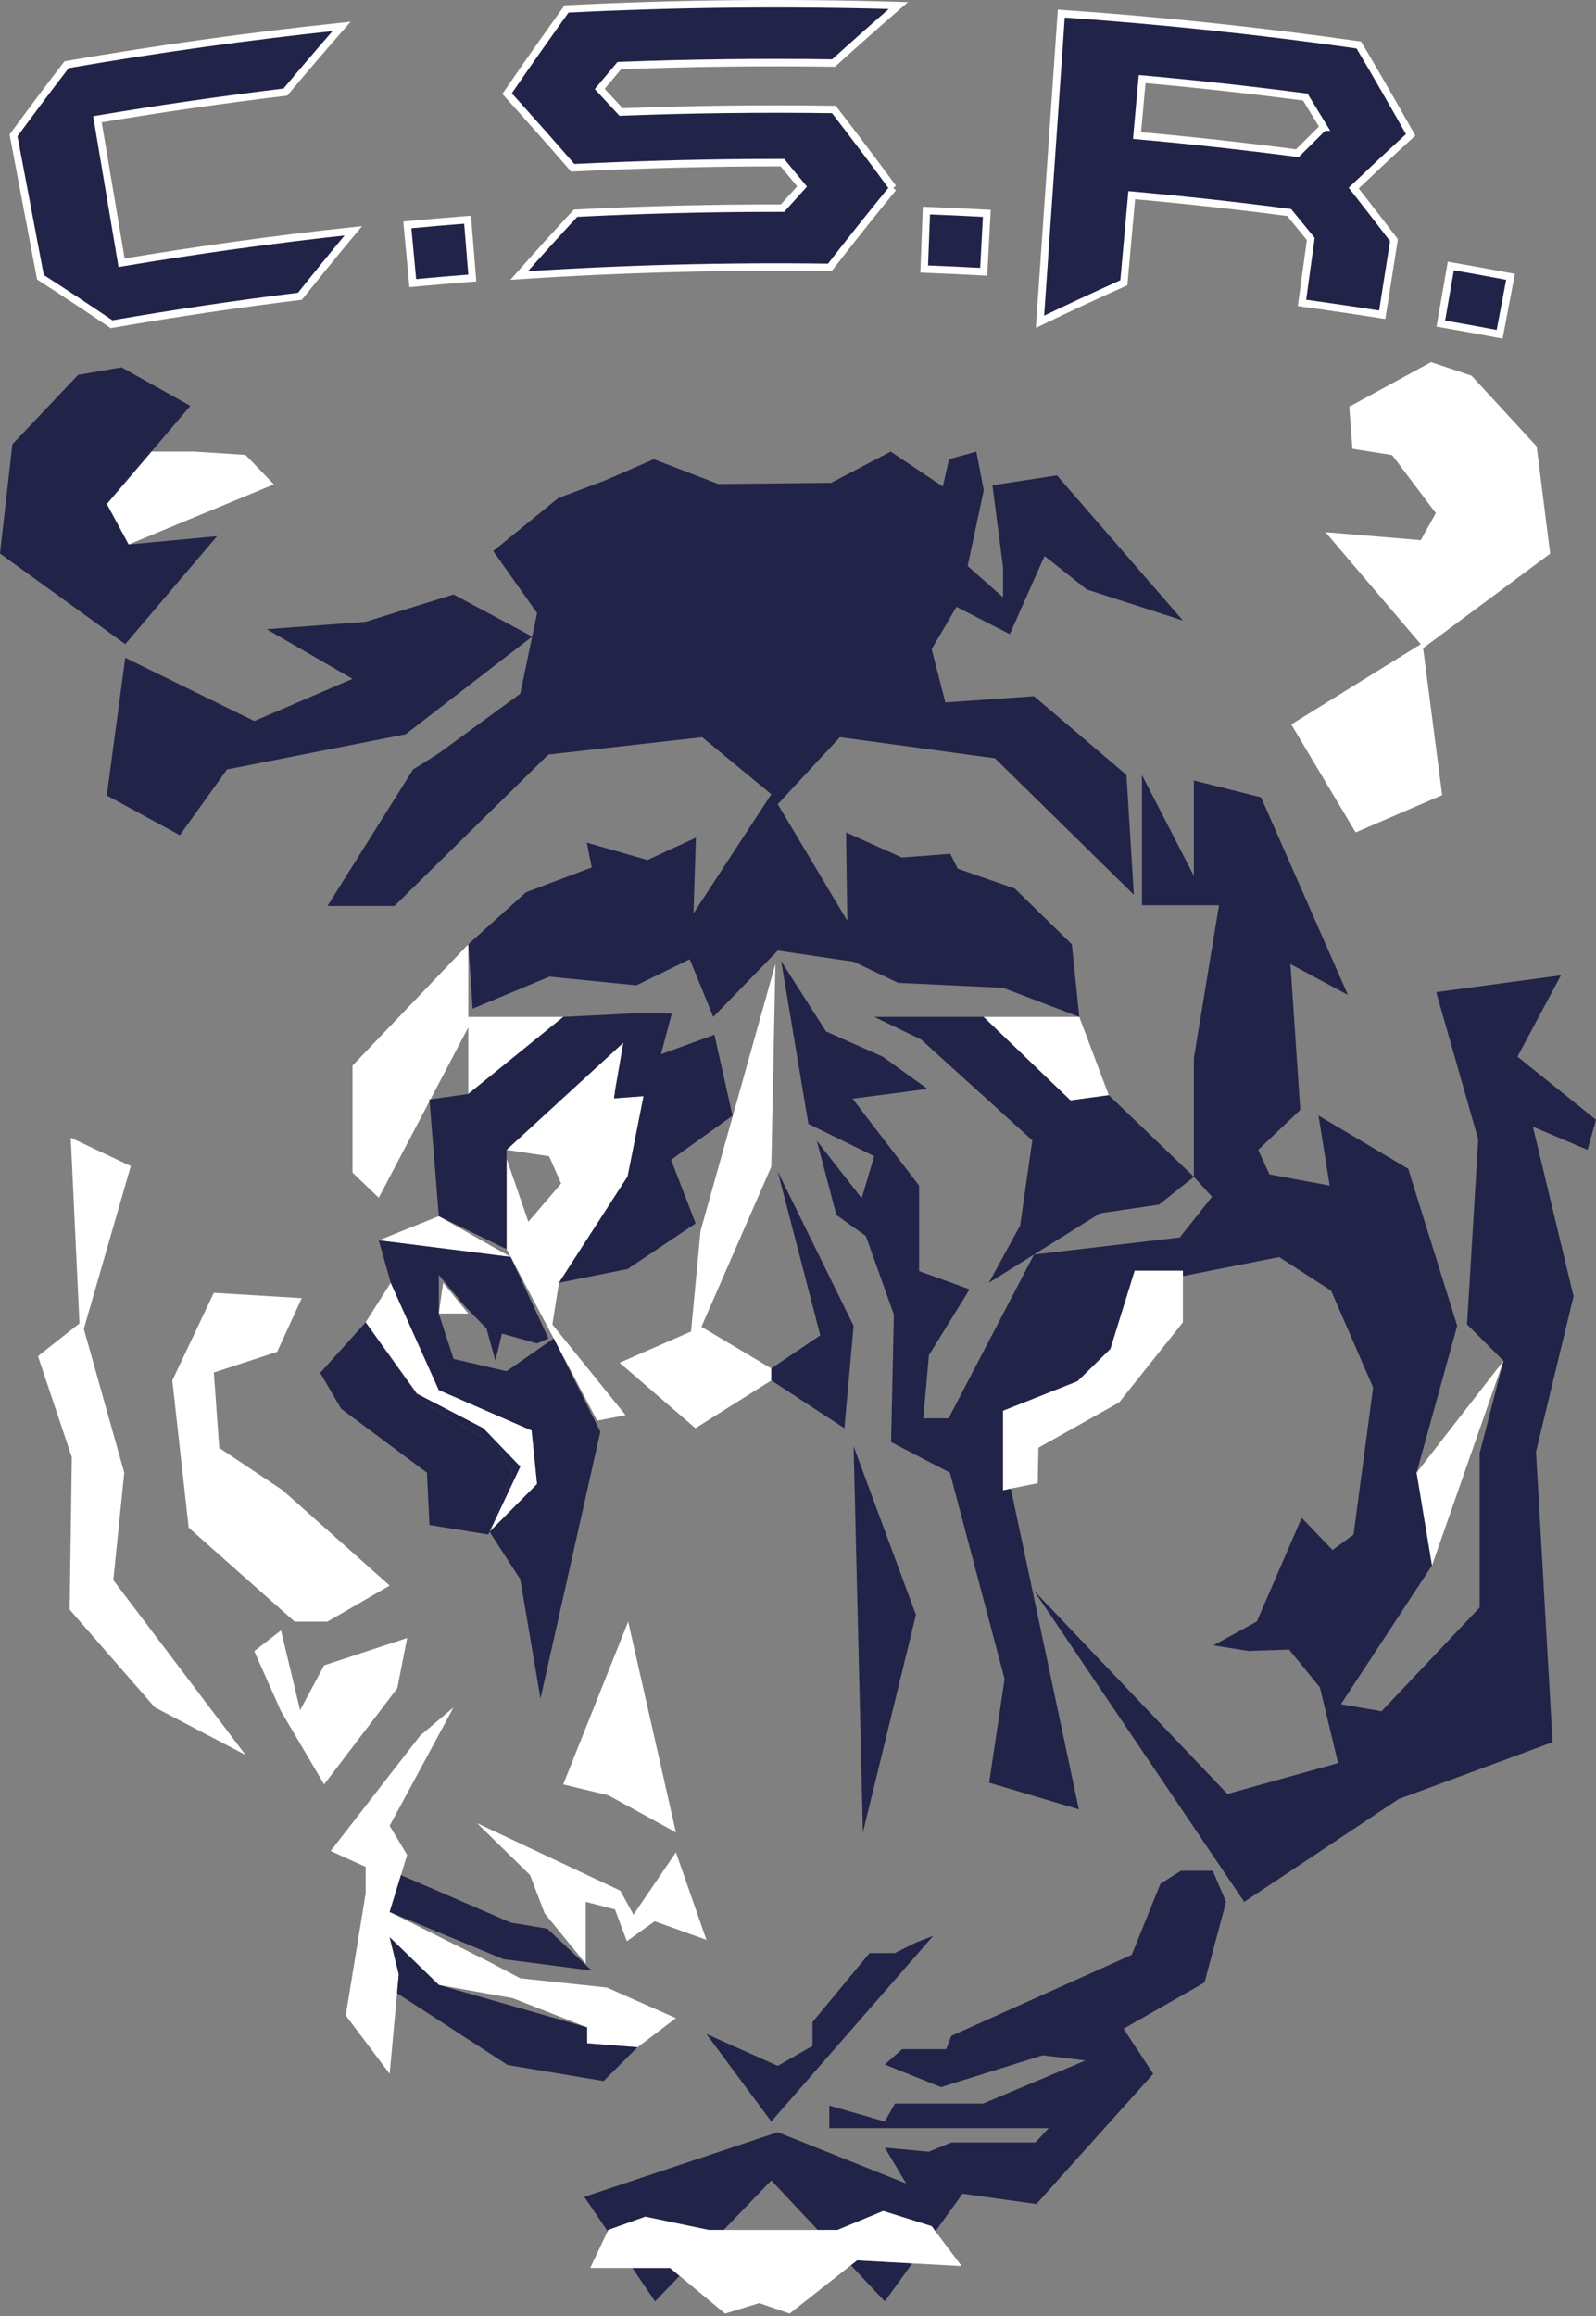 <svg xmlns="http://www.w3.org/2000/svg" width="429.12" height="622.644">
  <rect width="100%" height="100%" fill="#808080" stroke="none"/>
  <g data-name="C.S.R. Bonfire">
    <path fill="#fff" d="M59.87 622.644h299.4"/>
    <path fill="#222348" d="M298.11 294.374l-10.28 1.4-23.35-22.42h-29.43l12.61 6.08 29.9 27.09-3.27 22.89-8.41 15.41 12.14-7.59 17.75-11.09 15.89-2.34 9.34-7.47z"/>
    <path fill="#222348" d="M307.03 208.304v35.04h20.73l-6.76 41.07v31.92l4.87 5.38-8.66 10.93-39.19 4.59-22.98 44.02h-6.79l1.51-16.96 10.93-17.71-13.57-4.9v-22.98l-17.87-23.36 20.14-2.64-12.06-8.67-15.25-6.78-12.04-18.88 7.32 43.75 17.69 8.66-3.37 11.31-12.06-15.45 5.27 19.97 7.92 5.65 7.53 21.1-.75 34.29 15.82 8.22 14.7 55.46-4.15 27.88 24.12 7.16-18.29-86.22-2.1.43v-21.35l20.03-7.93 8.84-8.68 6.54-21.06h12.95v1.46l25.91-5.11 13.94 9.05 11.3 26-5.27 39.56-5.65 4.14-8.29-8.66-12.06 27.88-11.68 6.41 9.42 1.5 10.93-.37 8.29 10.17 4.89 20.35-29.76 8.29-52-54.64 56.52 83.65 41.53-27.64 41.38-15.28-4.45-78.09 10.09-41.77-10.93-45.59 14.69 6.22 2.27-8.1-21.11-16.96 11.69-21.85-33.54 4.52 11.3 39.56-3.01 49.74 9.8 9.8-6.41 24.86v41.45l-26.37 27.89-10.93-1.89 24.49-37.3-4.14-24.94 10.92-39.49-13.18-42.2-24.12-14.32 3.01 18.84-16.2-3.02-3.01-6.59 11.3-10.74-2.64-39.19 15.45 8.29-23.36-53.13-18.06-4.52v25.63z"/>
    <path fill="#fff" d="M305.1 341.564l-6.54 21.06-8.84 8.68-20.03 7.93v21.35l2.1-.43 7.23-1.47.19-9.52 21.71-12.19 17.13-21.51v-13.9zM165.37 293.484h-.11l2.35-13.21-31.42 28.82 11.45 1.72 3.23 7.34-8.81 10.28-5.87-17.03v24.37l1.12 2.11v.01l11.57 21.88 11.69 22.11 7.63-1.47-19.68-24.38 1.77-11.21 18.47-28.59 4.28-21.57-7.97.58zM125.91 353.104l-6.75-8.28-1.18 8.28z"/>
    <path fill="#fff" d="M101.83 333.424l35.48 4.46-19.33-10.96zM105.06 344.824l-6.75 10.63 13.8 19.21 17.84 9.26 9.93 10.33-8.25 17.52 12.78-12.86-1.46-14.39-24.97-10.87zM115.5 295.974l-.04-.42.28-.04 10.17-19.35v17.91l25.55-20.72h-25.55v-19.51l-31.13 32.6v28.77l7.05 6.76zM46.33 371.074l4.4 39.58 28.49 25.26h8.81l16.74-9.69-28.78-25.64-17.03-11.36-1.47-20.27 17.03-5.57 6.61-14.42-23.64-1.44zM80.69 459.704l-5.14-21.44-7.19 5.58 7.19 16.15 11.6 19.67 19.67-25.84 2.65-13.51-22.32 7.35z"/>
    <path fill="#fff" d="M35.17 313.454l-16.15-7.63 2.35 49.92-11.16 8.81 9.1 27.16-.58 40.97 22.9 26.28 24.38 12.78-35.54-46.99 2.94-28.88-10.87-38.66zM66.01 122.284l-13.81-.88H40.71l-12 14.09 5.87 10.87 39.06-16.15zM382.64 174.234l34.16-25.41-3.63-28.82-17.51-19.01-10.89-3.63-21.99 11.96.85 11.32 10.68 1.7 11.74 15.59-4.05 7.26-25.62-2.14 25.62 30.11-34.81 21.57 17.3 29.03 23.27-10.03z"/>
    <path fill="#222348" d="M98.31 355.454l-12.22 13.58 5.64 9.66 23.06 17.18.68 14.07 15.82 2.55.34-.72 6.03-15.9-3.52-6.95-20.85-12.33z"/>
    <path fill="#222348" d="M98.31 355.454l14.98 21.14 20.85 12.33 3.52 6.95-6.03 15.9 8.25-17.52-9.93-10.33-17.84-9.26z"/>
    <path fill="#fff" d="M117.98 533.574l19.91 3.57 19.96 7.84v4.28l13.55 1.07 10.34-7.84-18.54-8.21-23.32-2.49-8.77-4.64-26.34-13.19 3.04-9.92 1.66-5.41-4.7-7.84 17.18-31.83-8.97 7.58-24.07 31.02 9.4 4.28v7.13l-5.35 32.8 11.81 15.69 1.99-21.67.46-5.07-2.45-9.98z"/>
    <path fill="#fff" d="M157.49 527.874v-16.63l7.85 2.01 3.21 8.56 7.48-5.35 13.91 4.99-8.2-23.53-11.41 16.75-3.57-6.46-38.5-18.13 14.26 13.96 3.92 10.28zM168.9 435.914l-17.47 43.75 12.13 2.93 18.18 9.98z"/>
    <path fill="#222348" d="M229.51 388.784l2.5 103.79 14.26-58.47zM218.46 549.974l-9.35 5.35-19.17-8.56 17.44 23.53 43.53-49.91-4.64 1.78-5.7 2.85h-6.78l-15.33 18.54zM174.07 272.204l-22.61 1.15-25.55 20.72-10.17 1.44-.24.46 2.48 30.95 18.21 8.85v-26.68l31.42-28.82-2.24 13.21-.3 1.76 7.97-.58-4.28 21.57-18.47 28.59 18.47-3.71 18.28-12.24-6.61-17.11 16.52-11.85-4.86-21.77-14.38 5.25 2.91-10.89z"/>
    <path fill="#222348" d="M115.74 295.514l-.28.04.04.42zM117.98 353.104v-10.38l7.21 8.63 5.61 5.74 2.39 8.68 1.77-7.29 9.45 2.64 3.06-1.35-10.16-21.88v-.01l-35.48-4.46 3.23 11.4 12.92 28.83 24.97 10.87 1.46 14.39-12.78 12.86 8.25 12.75 5.44 32.05 16.1-71.73-12.54-25.07-12.69 8.83-14.24-3.31zM137.31 337.884v.01-.01zM147.15 518.454l-9.83-1.64-29.51-12.77-3.04 9.92 30.56 12.68 23.77 3.07zM157.85 549.264v-4.28l-39.87-11.41-13.21-12.83 2.45 9.98-.46 5.07 29.74 19.31 25.8 4.3 9.1-9.07zM107.22 530.724l-.46 5.07zM255.5 229.514l-13.01 1-15.01-6.75.34 23.76-18.71-31.35 16.71-18.01 41.69 5.67 37.36 36.69-2-32.22-24.85-21.15-23.85 1.67-3.67-14.34 6.67-11.35 14.34 7.34 9.34-21.01 11.35 9 25.85 8.34-33.86-39.02-17.35 2.66 2.85 22.02v8.1l-9.52-8.43 4.34-20.35-2-10.38-7.34 2.04-1.67 7.34-14.01-9.38-16.01 8.38-30.35.33-17.35-6.67-13.01 5.67-12.67 4.77-17.49 14.24 11.8 16.68-1.32 6.31-3.21 15.37-21.9 16.01-6.91 4.34-23.02 36.69h18.02l41.36-40.69 41.36-4.67 18.59 15.34-20.92 32.02.66-20.34-13.05 6-16.3-4.67 1.33 6.67-17.68 6.67-15.51 13.99 1.17 17.3 20.64-8.61 23.39 2.34 14.34-7 6.34 15.48 17.32-17.82 20.4 3 11.98 5.67 28.2 1.34 20.5 7.81-2-19.51-15.34-14.99-15.35-5.34z"/>
    <path fill="#222348" d="M71.71 169.144l23.07 13.34-26.41 11.34-34.69-17.01-4.97 37.02 19.65 10.68 12.68-17.68 48.03-9.45 34.02-26.27-21.14-11.31-23.64 7.34zM28.71 135.494l11.45-14.09h.55l10.47-12.3-18.5-10.34-11.67 2-17.68 18.68L0 148.794l33.68 24.35 24.69-29.02-23.79 2.24z"/>
    <path fill="#222348" d="M40.16 121.404l-11.45 14.09 12-14.09z"/>
    <path fill="#fff" d="M264.48 273.354l23.35 22.42 10.28-1.4-7.92-21.02zM185.8 357.924l-19.21 8.4 20.39 17.6 20.4-12.85v-3.22l-18.78-11.2 18.78-43.02 1.11-54.55-20.14 71.85z"/>
    <path fill="#222348" d="M209.11 314.904l11.44 44.04-13.17 8.91v3.22l19.66 12.85 2.47-27.53zM245.28 608.424l-14.83-.81-1.67 1.32 9.11 9.71zM182.72 611.784l-2.58-2.13h-10.1l6.09 8.99zM304.29 525.484l-48.51 21.78-1.38 3.58h-11.85l-4.66 4.13 15.13 6.07 27.29-8.55 11.58 1.38-27.56 11.58h-23.71l-2.73 4.84-14.91-4.29v6.06h58.99l-3.59 3.86h-22.6l-6.06 2.48-11.83-1.1 5.76 9.65-34.54-13.79-52 17.37 6.26 9.25.17-.35 9.96-3.57 17.11 3.57h3.97l12.8-13.31 12.49 13.31h5.28l12.33-5.1 13.01 4.08 1.03 1.38 7.29-10.09 19.85 2.76 31.42-35-7.99-12.12 21.77-12.42 5.79-21.68-3.58-8.36h-8.55l-5.51 3.49z"/>
    <path fill="#fff" d="M237.48 594.334l-12.33 5.1h-34.54l-17.11-3.57-9.96 3.57-.17.35-4.68 9.87h21.45l2.58 2.13 12.23 10.13 9.19-2.81 8.18 2.81 16.46-12.98 1.67-1.32 14.83.81 13.27.72-7.03-9.35-1.03-1.38zM385.03 420.814l19.22-55.01-23.36 30.07z"/>
    <path fill="#222348" stroke="#fff" stroke-miterlimit="10" stroke-width="2" d="M91.84 7.104q-7.68 8.77-15.11 17.65-25.32 3.06-50.53 7.3l6.49 38.58q31.05-5.22 62.31-8.59-7.3 8.75-14.35 17.6-25.39 3.13-50.65 7.51-9.45-6.4-19.13-12.63l-7.23-38.13q7-9.55 14.26-19 36.83-6.38 73.94-10.29zM126.99 74.734q-8 .63-16 1.37l-1.47-15.65q8.1-.76 16.2-1.39zM240.11 50.534q-8.67 10.61-17 21.35-41.78-.58-83.53 2.18 7.46-8.43 15.17-16.75 27.81-1.41 55.65-1.36 2.61-2.92 5.25-5.83-2.63-3.21-5.29-6.41-28.19 0-56.37 1.39-8.67-10-17.65-19.94 7.84-11.43 16-22.75 44.57-2.25 89.21-.92-8.83 7.67-17.43 15.45-28.81-.41-57.61.69-2.65 3.13-5.26 6.28 2.89 3.09 5.74 6.19 28.59-1.09 57.21-.68 8.11 10.49 15.91 21.11zM264.49 73.054q-8-.43-16-.74l.6-15.71q8.12.31 16.24.75zM371.64 84.614q-10.77-1.7-21.57-3.18l2.36-17.21q-2.88-3.56-5.81-7.1-21.13-2.76-42.33-4.66l-2.12 23.55q-11.39 5.12-22.54 10.48l5.72-82.84q40.11 2.77 80 8.44 7.14 12.07 13.93 24.16-7.75 7.1-15.31 14.3 5.49 7 10.83 14zm-15.75-50.45q-2.44-4-4.93-8.07-21.9-2.86-43.87-4.84l-1.37 15.18q21.58 1.94 43.09 4.75 3.53-3.51 7.08-7.02zM403.21 89.854q-7.9-1.5-15.81-2.87l2.69-15.49q8 1.4 16.05 2.92z"/>
  </g>
</svg>
